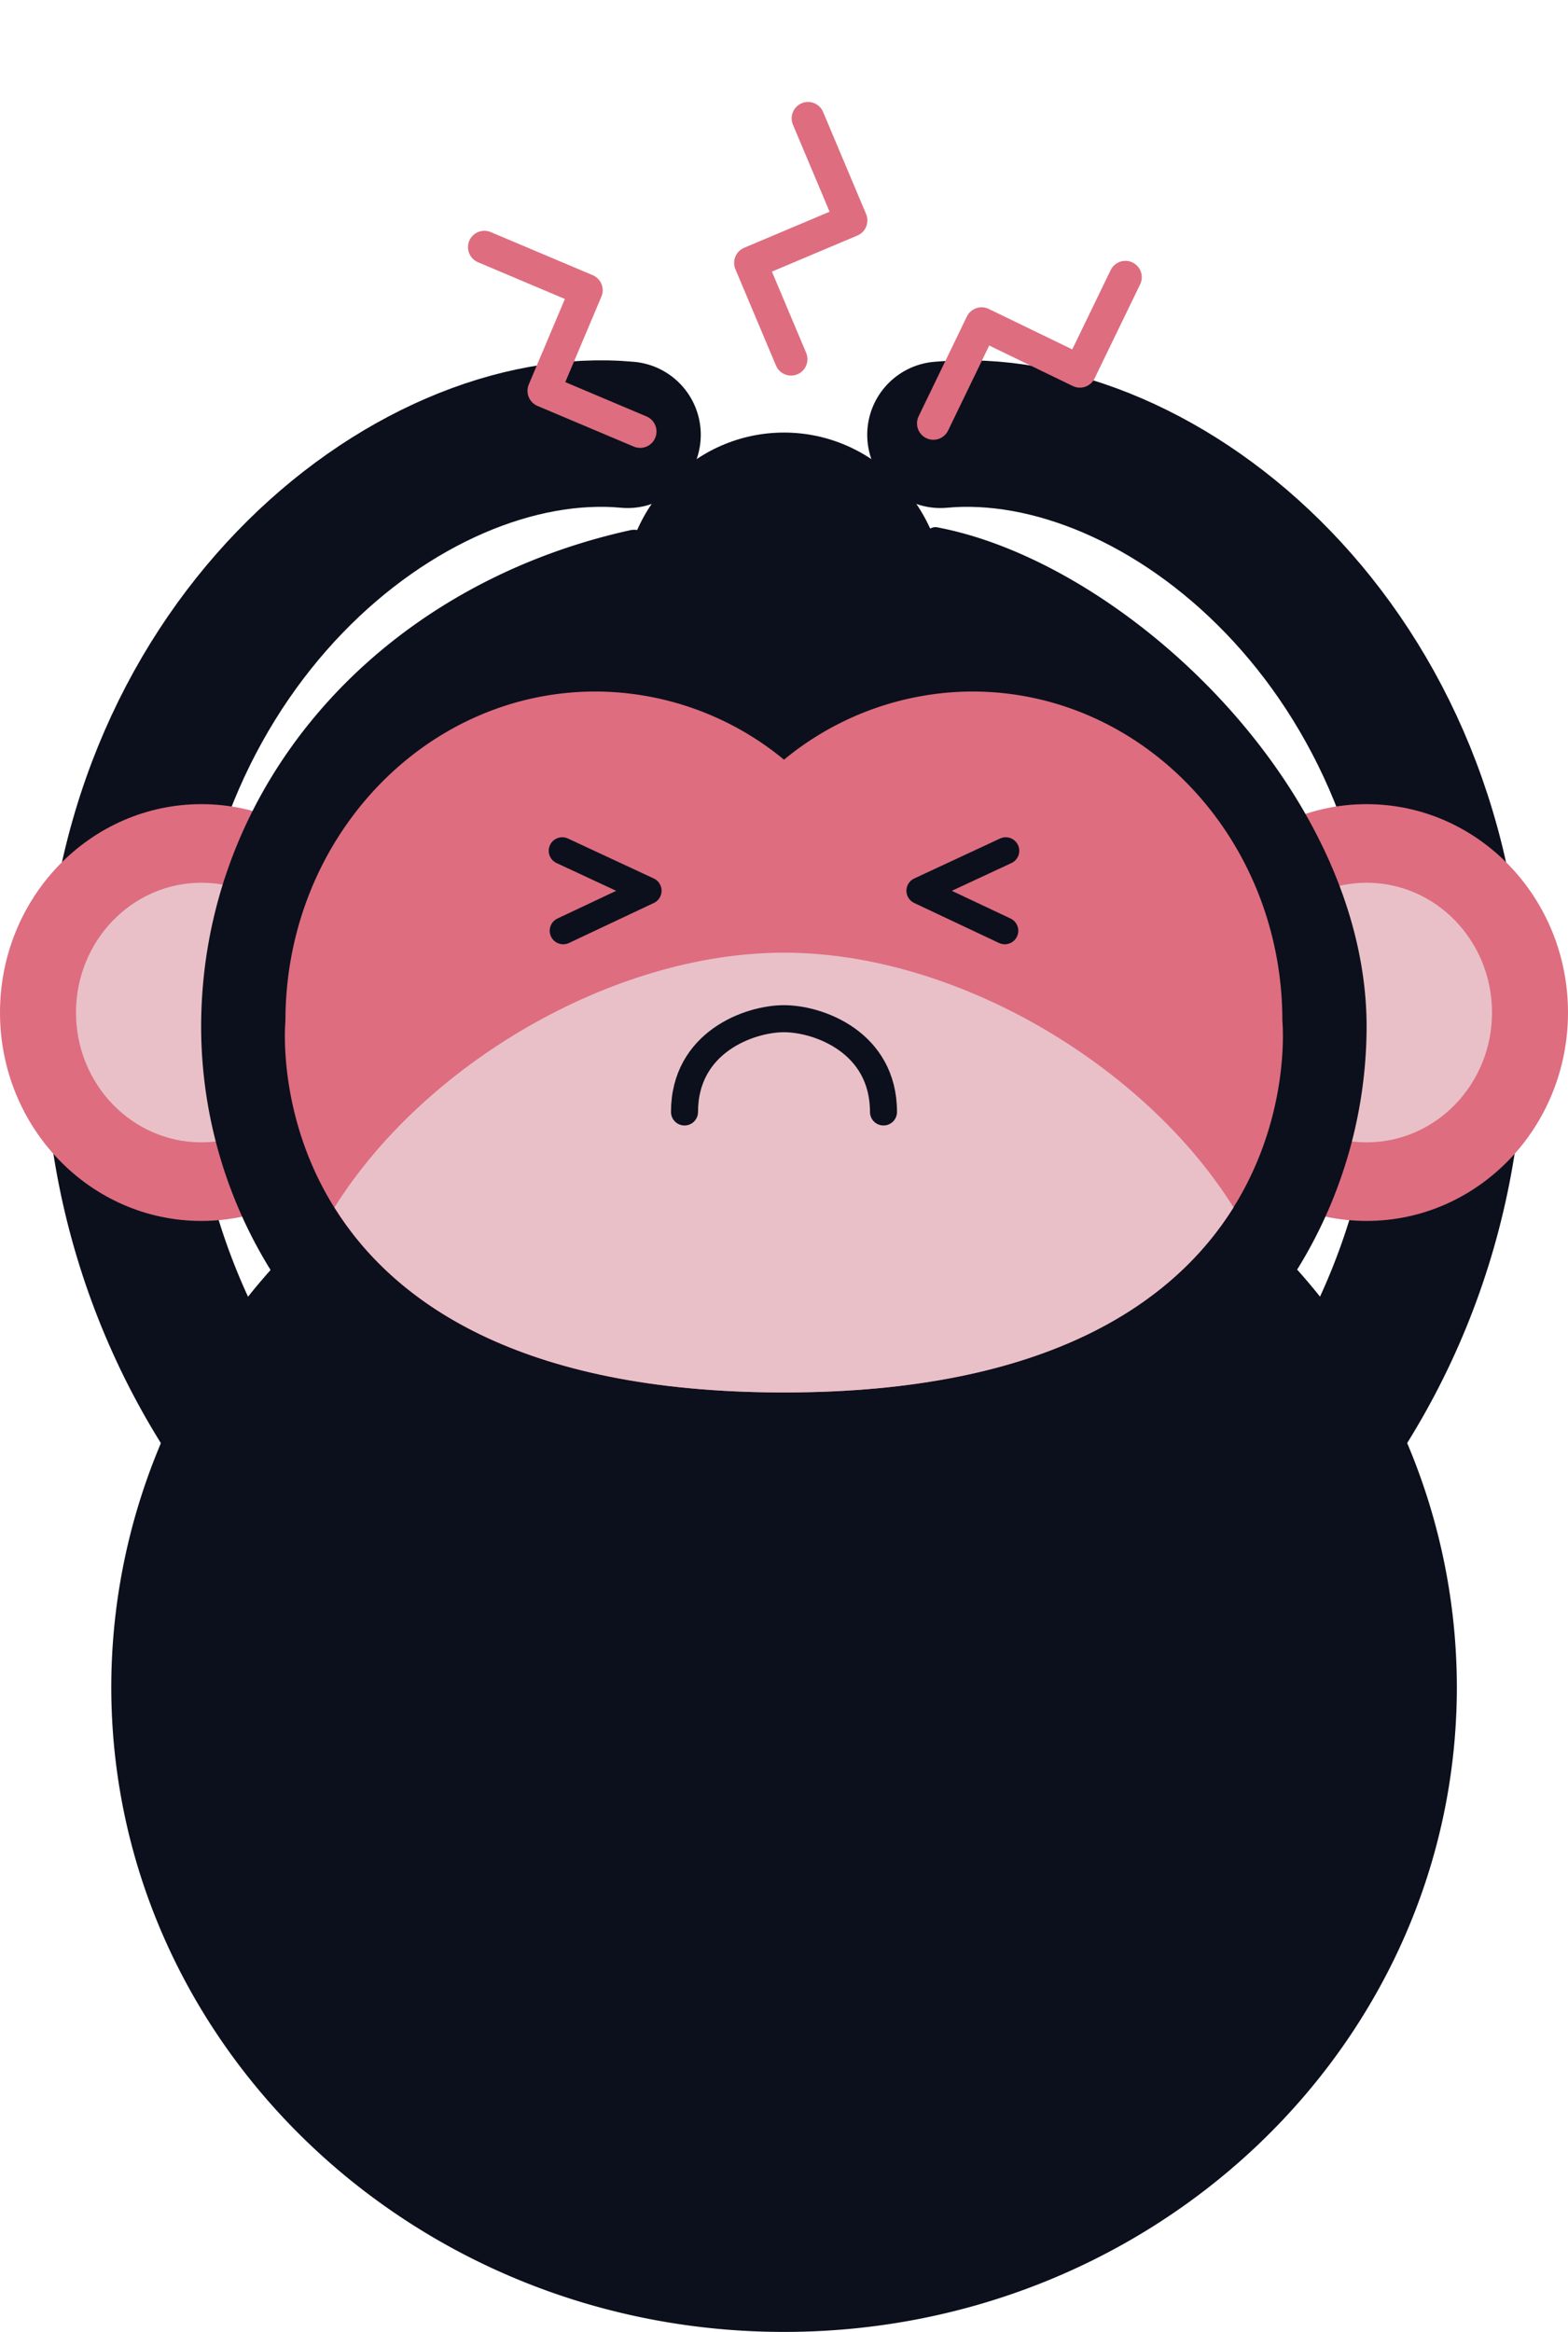 <svg xmlns="http://www.w3.org/2000/svg" viewBox="0 0 239.56 356.07"><defs><style>.cls-1{fill:#0c101c;}.cls-2,.cls-5,.cls-6{fill:none;stroke-linecap:round;stroke-linejoin:round;}.cls-2,.cls-5{stroke:#0c101c;}.cls-2{stroke-width:22.37px;}.cls-3{fill:#de6d80;}.cls-4{fill:#e9c0c8;}.cls-5{stroke-width:4.13px;}.cls-6{stroke:#de6d80;stroke-width:5px;}.cls-7{fill:#ff8200;opacity:0;}</style></defs><title>ouch2</title><g id="Layer_2" data-name="Layer 2"><g id="ouch2"><ellipse class="cls-1" cx="119.78" cy="91.56" rx="24.67" ry="25.51"/><path class="cls-2" d="M119.78,262.82c-56.28,0-101.9-47.2-101.9-105.43s44.39-94.09,78-91"/><path class="cls-2" d="M119.78,262.82c56.28,0,101.9-47.2,101.9-105.43s-44.39-94.09-78-91"/><g id="Ears"><ellipse class="cls-3" cx="208.79" cy="154.61" rx="30.77" ry="31.82"/><ellipse class="cls-4" cx="208.79" cy="154.61" rx="19.16" ry="19.82"/><ellipse class="cls-3" cx="30.77" cy="154.61" rx="30.77" ry="31.82"/><ellipse class="cls-4" cx="30.77" cy="154.61" rx="19.16" ry="19.82"/></g><path class="cls-1" d="M198.18,193.86a70.65,70.65,0,0,0,10.61-37.08c0-36.14-36.76-70.82-65.6-76.26-1.74-.33-2.6,2.48-3.85,2.48s-2.18-1.63-3.53-1.63-2.43,2.17-3.49,2.17-2.17-2.16-3.62-2.11c-1.83.08-3,2.11-4.17,2.11s-2.27-1.83-3.59-1.83-2.16,1.83-3.69,1.83-2.11-2-3.91-2-3.07,1.54-4.63,1.54-2.31-1.63-3.93-1.63-3.32,1.56-4,1.53c-1.11-.06-2.2-2.57-4.58-2-38.62,8.56-65.47,39.23-65.47,75.86a70.65,70.65,0,0,0,10.61,37.08A95.74,95.74,0,0,0,17,257.57c0,54.4,46,98.5,102.79,98.5s102.79-44.1,102.79-98.5A95.74,95.74,0,0,0,198.18,193.86Z"/><path id="Face" class="cls-3" d="M195.92,155.85c0-27.76-21.22-50.26-47.39-50.26A45.41,45.41,0,0,0,119.78,116,45.41,45.41,0,0,0,91,105.59c-26.17,0-47.39,22.5-47.39,50.26,0,0-5.71,56.77,76.14,56.77S195.92,155.85,195.92,155.85Z"/><path class="cls-4" d="M119.78,145.47c-26.39,0-55.16,17.25-68.68,38.9,8.84,14.15,27.88,28.25,68.68,28.25s59.83-14.1,68.68-28.25C174.94,162.72,146.17,145.47,119.78,145.47Z"/><g id="Eyes"><polyline class="cls-5" points="85.9 129.91 99.01 136.01 86.05 142.12"/><polyline class="cls-5" points="153.66 129.91 140.55 136.01 153.51 142.12"/></g><path class="cls-5" d="M104.58,169.79c0-10.63,9.89-14.24,15.2-14.24s15.2,3.61,15.2,14.24"/><polyline class="cls-6" points="171.94 42.33 164.98 56.69 149.97 49.42 142.6 64.65"/><polyline class="cls-6" points="120.86 54.85 114.66 40.14 130.02 33.66 123.45 18.07"/><polyline class="cls-6" points="97.8 65.89 83.09 59.68 89.58 44.32 74 37.74"/><rect class="cls-7" width="239.56" height="356.07"/></g></g></svg>